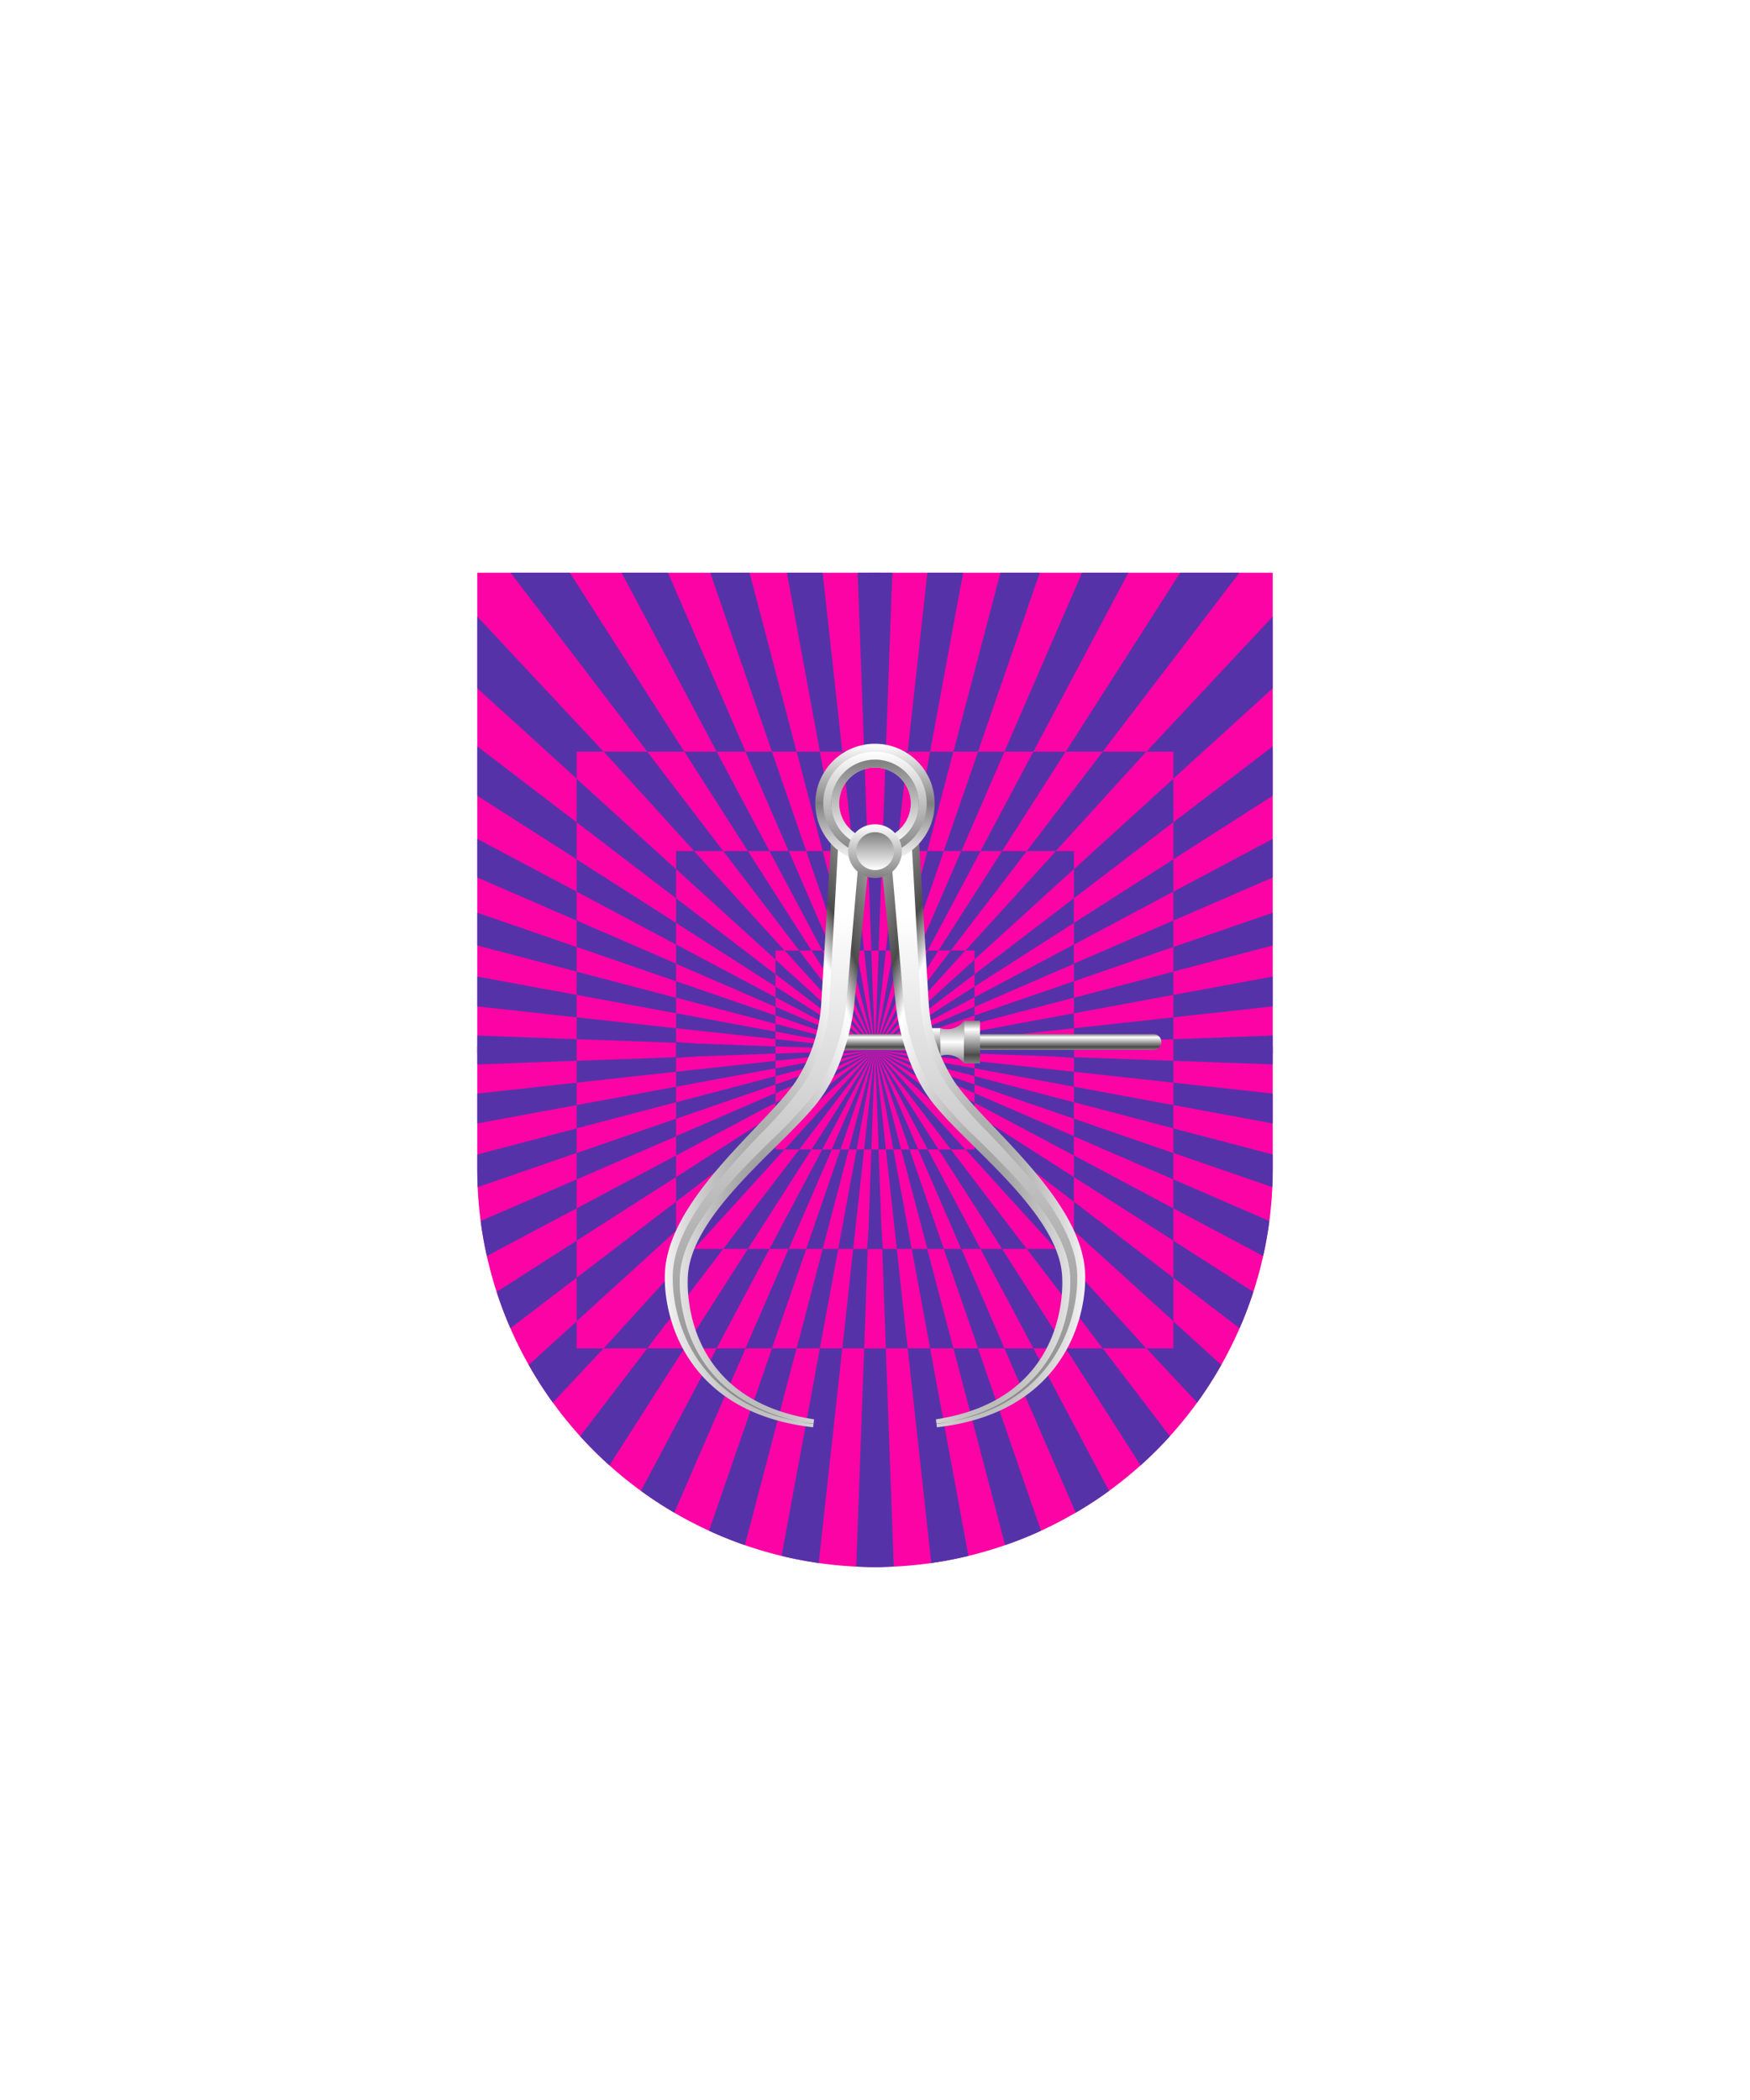 <svg xmlns="http://www.w3.org/2000/svg" xmlns:xlink="http://www.w3.org/1999/xlink" viewBox="0 0 220 264"><defs><clipPath id="fi220-a"><path d="M60,72v75a50,50,0,0,0,100,0V72Z" fill="none"/></clipPath><symbol id="fi220-c" viewBox="0 0 66.831 52.04"><path d="M12.511,41.49,0,51.026,12.511,39.67Zm12.5-6.44v-3.1l-12.5,9.55v1.55Zm12.5-18.12L25.011,28.3v3.65l12.5-9.55Zm0,32.74v1.37l29.32,1V48.6Zm29.32-21.71L37.511,38.08v3.09l29.32-7.7ZM37.511,46.92l29.32-3.22V38.69L37.511,44.1Zm0-12.16,29.32-12.72V15.55L37.511,31.12Zm-25,14.9L0,51.026l12.511-.456Zm0-4.05,12.5-5.42V37.77l12.5-6.65V27.05L66.831,8.3V0L37.511,22.4v4.66l-12.5,7.99v2.71l-12.5,6.64V43.05L0,51.026,12.511,44.4Zm0,2.13L0,51.026,12.511,48.72Zm0,0,12.5-3.29V42.39l12.5-4.32V34.75l-12.5,5.42v2.21l-12.5,4.31v-1.1L0,51.026,12.511,46.69Zm25-6.56-12.5,3.28v1.95l12.5-2.31Zm0,8.49V46.92l-12.5,1.37v1.83Zm-12.5-3.26-12.5,2.31v.94l12.5-1.37Zm-12.5,4.62,12.5,1V50.12l-12.5.46Z" fill="#5632a8"/></symbol><symbol id="fi220-b" viewBox="0 0 67.841 67.841"><path d="M23.76,41.821l-11.37,12.5h1.13v1.13l12.5-11.37v-2.26Zm14.76-9.11L67.84,6.051V0H62.55L35.13,29.321h3.39Z" fill="#5632a8"/><use height="52.04" transform="translate(1.01 15.801)" width="66.831" xlink:href="#fi220-c"/><use height="52.04" transform="matrix(0, -1, -1, 0, 52.04, 66.831)" width="66.831" xlink:href="#fi220-c"/></symbol></defs><path d="M60,72v75a50,50,0,0,0,100,0V72Z" fill="#fc03a5"/><g clip-path="url(#fi220-a)"><use height="67.841" transform="matrix(1, 0, 0, -1, 108.99, 198.828)" width="67.841" xlink:href="#fi220-b"/><use height="67.841" transform="translate(108.99 65.172)" width="67.841" xlink:href="#fi220-b"/><use height="67.841" transform="translate(111.01 198.828) rotate(180)" width="67.841" xlink:href="#fi220-b"/><use height="67.841" transform="matrix(-1, 0, 0, 1, 111.01, 65.172)" width="67.841" xlink:href="#fi220-b"/></g><defs><radialGradient cx=".5" cy=".7" id="h17-a" r="1"><stop offset="0" stop-color="gray"/><stop offset="0.55" stop-color="#fff"/><stop offset="0.64" stop-color="#4b4b4b"/><stop offset="1" stop-color="#fff"/></radialGradient><linearGradient gradientTransform="matrix(1, 0, 0, -1, 0, 16459.63)" gradientUnits="userSpaceOnUse" id="h17-b" x1="12.74" x2="12.74" y1="16381.48" y2="16448.38"><stop offset="0" stop-color="gray"/><stop offset="1" stop-color="#fff"/></linearGradient><filter id="h17-c" name="shadow"><feDropShadow dx="0" dy="2" stdDeviation="0"/></filter><linearGradient gradientTransform="matrix(1, 0, 0, -1, 0, 264)" gradientUnits="userSpaceOnUse" id="h17-d" x1="126" x2="126" y1="132" y2="134"><stop offset="0" stop-color="gray"/><stop offset="0.2" stop-color="#4b4b4b"/><stop offset="0.8" stop-color="#fff"/><stop offset="1" stop-color="gray"/></linearGradient><linearGradient gradientTransform="matrix(1, 0, 0, -1, 0, 264)" gradientUnits="userSpaceOnUse" id="h17-e" x1="119.68" x2="119.68" y1="135.68" y2="130.32"><stop offset="0" stop-color="gray"/><stop offset="0.5" stop-color="#fff"/><stop offset="1" stop-color="gray"/></linearGradient><linearGradient gradientTransform="matrix(1, 0, 0, 1, 0, 0)" id="h17-f" x1="119.93" x2="119.93" xlink:href="#h17-d" y1="133.68" y2="128.32"/><linearGradient gradientTransform="matrix(1, 0, 0, -1, 0, 264)" gradientUnits="userSpaceOnUse" id="h17-g" x1="110" x2="110" y1="170.5" y2="155.5"><stop offset="0" stop-color="#fff"/><stop offset="0.5" stop-color="gray"/><stop offset="1" stop-color="#fff"/></linearGradient><linearGradient gradientTransform="matrix(1, 0, 0, -1, 0, 264)" gradientUnits="userSpaceOnUse" id="h17-h" x1="110" x2="110" y1="169.5" y2="156.5"><stop offset="0" stop-color="#fff"/><stop offset="1" stop-color="gray"/></linearGradient><linearGradient gradientTransform="matrix(1, 0, 0, -1, 0, 264)" id="h17-i" x1="110" x2="110" xlink:href="#h17-b" y1="168.5" y2="157.5"/><linearGradient id="h17-j" x1="110" x2="110" xlink:href="#h17-h" y1="160.38" y2="153.63"/><linearGradient gradientTransform="matrix(1, 0, 0, -1, 0, 264)" id="h17-k" x1="110" x2="110" xlink:href="#h17-b" y1="159.38" y2="154.63"/><symbol id="h17-l" viewBox="0 0 25.8 75.63"><path d="M25.8,3.12l-2,19.4c-.05.55-.79,7-4.27,11.78-4,5.49-16.14,14.08-16.63,22.22C2.72,59.23,3,72.17,18.76,74.58l-.12,1C3.07,73.83-.16,62.29,0,56.39c.26-9.47,12.7-18.72,16.42-24.24a20.45,20.45,0,0,0,3.25-9.95L21,0Z" fill="url(#h17-a)"/><path d="M18.69,75.11C4.37,73.46.83,62.58,1,56.41S7.25,43.73,12.13,38.6a52.3,52.3,0,0,0,5.13-5.89,21.31,21.31,0,0,0,3.42-10.46L21.87,1l2.62,1.87-1.7,19.61c0,.06-.62,6.49-4.08,11.28a54.78,54.78,0,0,1-5.38,5.79c-5.2,5.14-11.08,11-11.44,17-.1,1.62-.46,16,16.78,18.62Z" fill="url(#h17-b)"/></symbol></defs><g filter="url(#h17-c)"><path d="M145,132H106v-2h39a1,1,0,0,1,0,2Z" fill="url(#h17-d)"/><path d="M118.2,129.25v3.5a2.68,2.68,0,0,1,3,.93v-5.36A2.67,2.67,0,0,1,118.2,129.25Z" fill="url(#h17-e)"/><path d="M118.2,129.25v3.5l-1.48-3.5Zm3,4.43h2v-5.36h-2Z" fill="url(#h17-f)"/><use height="75.63" transform="translate(83.58 103.85)" width="25.8" xlink:href="#h17-l"/><use height="75.63" transform="matrix(-1, 0, 0, 1, 136.42, 103.85)" width="25.8" xlink:href="#h17-l"/><path d="M110,107a6,6,0,1,0-6-6A6,6,0,0,0,110,107Z" fill="none" stroke="url(#h17-g)" stroke-width="3"/><path d="M110,107a6,6,0,1,0-6-6A6,6,0,0,0,110,107Z" fill="none" stroke="url(#h17-h)"/><path d="M110,106a5,5,0,1,0-5-5A5,5,0,0,0,110,106Z" fill="none" stroke="url(#h17-i)"/><path d="M110,110.38a3.38,3.38,0,1,0-3.38-3.38A3.39,3.39,0,0,0,110,110.38Z" fill="url(#h17-j)"/><path d="M110,109.38a2.38,2.38,0,1,0-2.37-2.38A2.39,2.39,0,0,0,110,109.38Z" fill="url(#h17-k)"/></g></svg>